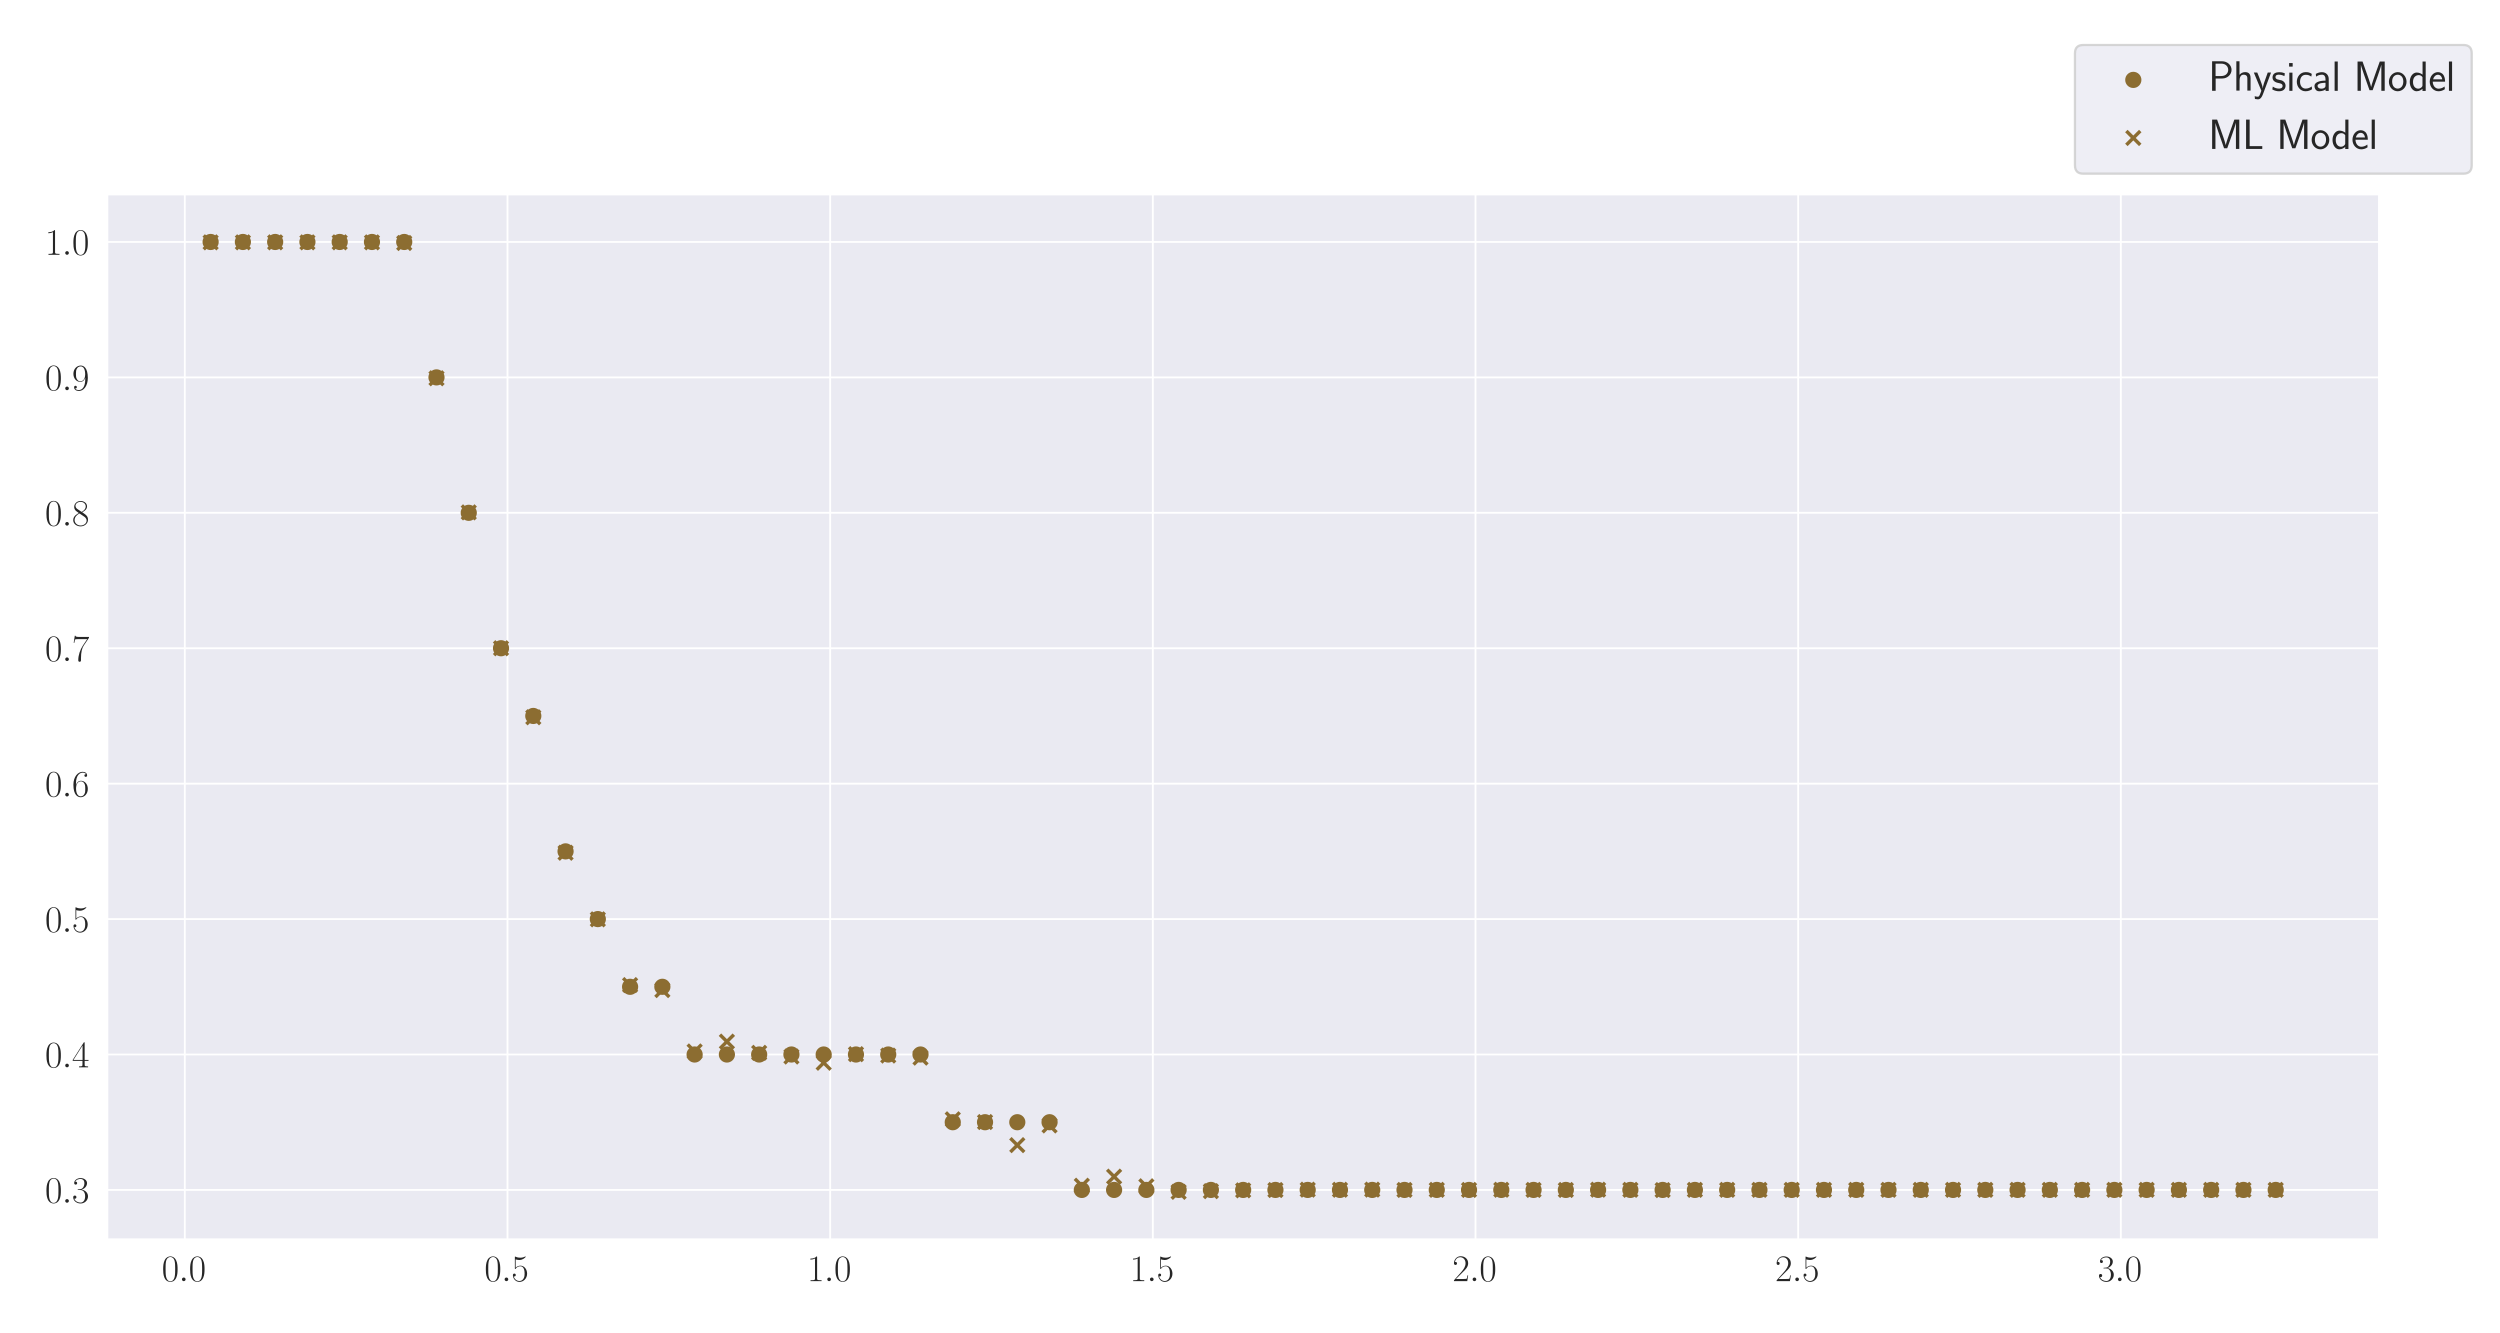 <?xml version="1.0" encoding="utf-8" standalone="no"?>
<!DOCTYPE svg PUBLIC "-//W3C//DTD SVG 1.1//EN"
  "http://www.w3.org/Graphics/SVG/1.1/DTD/svg11.dtd">
<svg xmlns:xlink="http://www.w3.org/1999/xlink" width="1080pt" height="576pt" viewBox="0 0 1080 576" xmlns="http://www.w3.org/2000/svg" version="1.1">
 <defs>
  <style type="text/css">*{stroke-linejoin: round; stroke-linecap: butt}</style>
 </defs>
 <g id="figure_1">
  <g id="patch_1">
   <path d="M 0 576 
L 1080 576 
L 1080 0 
L 0 0 
z
" style="fill: #ffffff"/>
  </g>
  <g id="axes_1">
   <g id="patch_2">
    <path d="M 46.384 535.391 
L 1027.71 535.391 
L 1027.71 84.016 
L 46.384 84.016 
z
" style="fill: #eaeaf2"/>
   </g>
   <g id="matplotlib.axis_1">
    <g id="xtick_1">
     <g id="line2d_1">
      <path d="M 79.838 535.391 
L 79.838 84.016 
" clip-path="url(#pde78ce6fe4)" style="fill: none; stroke: #ffffff; stroke-width: 0.8; stroke-linecap: round"/>
     </g>
     <g id="text_1">
      <!-- $\mathdefault{0.0}$ -->
      <g style="fill: #262626" transform="translate(69.866 553.461) scale(0.16 -0.16)">
       <defs>
        <path id="CMR17-30" d="M 2688 2025 
C 2688 2416 2682 3080 2413 3591 
C 2176 4039 1798 4198 1466 4198 
C 1158 4198 768 4058 525 3597 
C 269 3118 243 2524 243 2025 
C 243 1661 250 1106 448 619 
C 723 -39 1216 -128 1466 -128 
C 1760 -128 2208 -7 2470 600 
C 2662 1042 2688 1559 2688 2025 
z
M 1466 -26 
C 1056 -26 813 325 723 812 
C 653 1188 653 1738 653 2096 
C 653 2588 653 2997 736 3387 
C 858 3929 1216 4096 1466 4096 
C 1728 4096 2067 3923 2189 3400 
C 2272 3036 2278 2607 2278 2096 
C 2278 1680 2278 1169 2202 792 
C 2067 95 1690 -26 1466 -26 
z
" transform="scale(0.016)"/>
        <path id="CMMI12-3a" d="M 1178 307 
C 1178 492 1024 619 870 619 
C 685 619 557 466 557 313 
C 557 128 710 0 864 0 
C 1050 0 1178 153 1178 307 
z
" transform="scale(0.016)"/>
       </defs>
       <use xlink:href="#CMR17-30" transform="scale(0.996)"/>
       <use xlink:href="#CMMI12-3a" transform="translate(45.69 0) scale(0.996)"/>
       <use xlink:href="#CMR17-30" transform="translate(72.788 0) scale(0.996)"/>
      </g>
     </g>
    </g>
    <g id="xtick_2">
     <g id="line2d_2">
      <path d="M 219.231 535.391 
L 219.231 84.016 
" clip-path="url(#pde78ce6fe4)" style="fill: none; stroke: #ffffff; stroke-width: 0.8; stroke-linecap: round"/>
     </g>
     <g id="text_2">
      <!-- $\mathdefault{0.5}$ -->
      <g style="fill: #262626" transform="translate(209.259 553.461) scale(0.16 -0.16)">
       <defs>
        <path id="CMR17-35" d="M 730 3692 
C 794 3666 1056 3584 1325 3584 
C 1920 3584 2246 3911 2432 4100 
C 2432 4157 2432 4192 2394 4192 
C 2387 4192 2374 4192 2323 4163 
C 2099 4058 1837 3973 1517 3973 
C 1325 3973 1037 3999 723 4139 
C 653 4171 640 4171 634 4171 
C 602 4171 595 4164 595 4037 
L 595 2203 
C 595 2089 595 2057 659 2057 
C 691 2057 704 2070 736 2114 
C 941 2401 1222 2522 1542 2522 
C 1766 2522 2246 2382 2246 1289 
C 2246 1085 2246 715 2054 421 
C 1894 159 1645 25 1370 25 
C 947 25 518 320 403 814 
C 429 807 480 795 506 795 
C 589 795 749 840 749 1038 
C 749 1210 627 1280 506 1280 
C 358 1280 262 1190 262 1011 
C 262 454 704 -128 1382 -128 
C 2042 -128 2669 440 2669 1264 
C 2669 2030 2170 2624 1549 2624 
C 1222 2624 947 2503 730 2274 
L 730 3692 
z
" transform="scale(0.016)"/>
       </defs>
       <use xlink:href="#CMR17-30" transform="scale(0.996)"/>
       <use xlink:href="#CMMI12-3a" transform="translate(45.69 0) scale(0.996)"/>
       <use xlink:href="#CMR17-35" transform="translate(72.788 0) scale(0.996)"/>
      </g>
     </g>
    </g>
    <g id="xtick_3">
     <g id="line2d_3">
      <path d="M 358.624 535.391 
L 358.624 84.016 
" clip-path="url(#pde78ce6fe4)" style="fill: none; stroke: #ffffff; stroke-width: 0.8; stroke-linecap: round"/>
     </g>
     <g id="text_3">
      <!-- $\mathdefault{1.0}$ -->
      <g style="fill: #262626" transform="translate(348.652 553.461) scale(0.16 -0.16)">
       <defs>
        <path id="CMR17-31" d="M 1702 4058 
C 1702 4192 1696 4192 1606 4192 
C 1357 3916 979 3827 621 3827 
C 602 3827 570 3827 563 3808 
C 557 3795 557 3782 557 3648 
C 755 3648 1088 3686 1344 3839 
L 1344 461 
C 1344 236 1331 160 781 160 
L 589 160 
L 589 0 
C 896 0 1216 0 1523 0 
C 1830 0 2150 0 2458 0 
L 2458 160 
L 2266 160 
C 1715 160 1702 230 1702 458 
L 1702 4058 
z
" transform="scale(0.016)"/>
       </defs>
       <use xlink:href="#CMR17-31" transform="scale(0.996)"/>
       <use xlink:href="#CMMI12-3a" transform="translate(45.69 0) scale(0.996)"/>
       <use xlink:href="#CMR17-30" transform="translate(72.788 0) scale(0.996)"/>
      </g>
     </g>
    </g>
    <g id="xtick_4">
     <g id="line2d_4">
      <path d="M 498.017 535.391 
L 498.017 84.016 
" clip-path="url(#pde78ce6fe4)" style="fill: none; stroke: #ffffff; stroke-width: 0.8; stroke-linecap: round"/>
     </g>
     <g id="text_4">
      <!-- $\mathdefault{1.5}$ -->
      <g style="fill: #262626" transform="translate(488.045 553.461) scale(0.16 -0.16)">
       <use xlink:href="#CMR17-31" transform="scale(0.996)"/>
       <use xlink:href="#CMMI12-3a" transform="translate(45.69 0) scale(0.996)"/>
       <use xlink:href="#CMR17-35" transform="translate(72.788 0) scale(0.996)"/>
      </g>
     </g>
    </g>
    <g id="xtick_5">
     <g id="line2d_5">
      <path d="M 637.41 535.391 
L 637.41 84.016 
" clip-path="url(#pde78ce6fe4)" style="fill: none; stroke: #ffffff; stroke-width: 0.8; stroke-linecap: round"/>
     </g>
     <g id="text_5">
      <!-- $\mathdefault{2.0}$ -->
      <g style="fill: #262626" transform="translate(627.438 553.461) scale(0.16 -0.16)">
       <defs>
        <path id="CMR17-32" d="M 2669 989 
L 2554 989 
C 2490 536 2438 459 2413 420 
C 2381 369 1920 369 1830 369 
L 602 369 
C 832 619 1280 1072 1824 1597 
C 2214 1967 2669 2402 2669 3035 
C 2669 3790 2067 4224 1395 4224 
C 691 4224 262 3604 262 3030 
C 262 2780 448 2748 525 2748 
C 589 2748 781 2787 781 3010 
C 781 3207 614 3264 525 3264 
C 486 3264 448 3258 422 3245 
C 544 3790 915 4058 1306 4058 
C 1862 4058 2227 3617 2227 3035 
C 2227 2479 1901 2000 1536 1584 
L 262 146 
L 262 0 
L 2515 0 
L 2669 989 
z
" transform="scale(0.016)"/>
       </defs>
       <use xlink:href="#CMR17-32" transform="scale(0.996)"/>
       <use xlink:href="#CMMI12-3a" transform="translate(45.69 0) scale(0.996)"/>
       <use xlink:href="#CMR17-30" transform="translate(72.788 0) scale(0.996)"/>
      </g>
     </g>
    </g>
    <g id="xtick_6">
     <g id="line2d_6">
      <path d="M 776.803 535.391 
L 776.803 84.016 
" clip-path="url(#pde78ce6fe4)" style="fill: none; stroke: #ffffff; stroke-width: 0.8; stroke-linecap: round"/>
     </g>
     <g id="text_6">
      <!-- $\mathdefault{2.5}$ -->
      <g style="fill: #262626" transform="translate(766.831 553.461) scale(0.16 -0.16)">
       <use xlink:href="#CMR17-32" transform="scale(0.996)"/>
       <use xlink:href="#CMMI12-3a" transform="translate(45.69 0) scale(0.996)"/>
       <use xlink:href="#CMR17-35" transform="translate(72.788 0) scale(0.996)"/>
      </g>
     </g>
    </g>
    <g id="xtick_7">
     <g id="line2d_7">
      <path d="M 916.196 535.391 
L 916.196 84.016 
" clip-path="url(#pde78ce6fe4)" style="fill: none; stroke: #ffffff; stroke-width: 0.8; stroke-linecap: round"/>
     </g>
     <g id="text_7">
      <!-- $\mathdefault{3.0}$ -->
      <g style="fill: #262626" transform="translate(906.224 553.461) scale(0.16 -0.16)">
       <defs>
        <path id="CMR17-33" d="M 1414 2157 
C 1984 2157 2234 1662 2234 1090 
C 2234 320 1824 25 1453 25 
C 1114 25 563 194 390 693 
C 422 680 454 680 486 680 
C 640 680 755 782 755 948 
C 755 1133 614 1216 486 1216 
C 378 1216 211 1165 211 926 
C 211 335 787 -128 1466 -128 
C 2176 -128 2720 430 2720 1085 
C 2720 1707 2208 2157 1600 2227 
C 2086 2328 2554 2756 2554 3329 
C 2554 3820 2048 4179 1472 4179 
C 890 4179 378 3829 378 3329 
C 378 3110 544 3072 627 3072 
C 762 3072 877 3155 877 3321 
C 877 3486 762 3569 627 3569 
C 602 3569 570 3569 544 3557 
C 730 3959 1235 4032 1459 4032 
C 1683 4032 2106 3925 2106 3320 
C 2106 3143 2080 2828 1862 2550 
C 1670 2304 1453 2304 1242 2284 
C 1210 2284 1062 2269 1037 2269 
C 992 2263 966 2257 966 2208 
C 966 2163 973 2157 1101 2157 
L 1414 2157 
z
" transform="scale(0.016)"/>
       </defs>
       <use xlink:href="#CMR17-33" transform="scale(0.996)"/>
       <use xlink:href="#CMMI12-3a" transform="translate(45.69 0) scale(0.996)"/>
       <use xlink:href="#CMR17-30" transform="translate(72.788 0) scale(0.996)"/>
      </g>
     </g>
    </g>
   </g>
   <g id="matplotlib.axis_2">
    <g id="ytick_1">
     <g id="line2d_8">
      <path d="M 46.384 514.048 
L 1027.71 514.048 
" clip-path="url(#pde78ce6fe4)" style="fill: none; stroke: #ffffff; stroke-width: 0.8; stroke-linecap: round"/>
     </g>
     <g id="text_8">
      <!-- $\mathdefault{0.3}$ -->
      <g style="fill: #262626" transform="translate(19.44 519.583) scale(0.16 -0.16)">
       <use xlink:href="#CMR17-30" transform="scale(0.996)"/>
       <use xlink:href="#CMMI12-3a" transform="translate(45.69 0) scale(0.996)"/>
       <use xlink:href="#CMR17-33" transform="translate(72.788 0) scale(0.996)"/>
      </g>
     </g>
    </g>
    <g id="ytick_2">
     <g id="line2d_9">
      <path d="M 46.384 455.546 
L 1027.71 455.546 
" clip-path="url(#pde78ce6fe4)" style="fill: none; stroke: #ffffff; stroke-width: 0.8; stroke-linecap: round"/>
     </g>
     <g id="text_9">
      <!-- $\mathdefault{0.4}$ -->
      <g style="fill: #262626" transform="translate(19.44 461.081) scale(0.16 -0.16)">
       <defs>
        <path id="CMR17-34" d="M 2150 4122 
C 2150 4256 2144 4256 2029 4256 
L 128 1254 
L 128 1088 
L 1779 1088 
L 1779 457 
C 1779 224 1766 160 1318 160 
L 1197 160 
L 1197 0 
C 1402 0 1747 0 1965 0 
C 2182 0 2528 0 2733 0 
L 2733 160 
L 2611 160 
C 2163 160 2150 224 2150 457 
L 2150 1088 
L 2803 1088 
L 2803 1254 
L 2150 1254 
L 2150 4122 
z
M 1798 3703 
L 1798 1254 
L 256 1254 
L 1798 3703 
z
" transform="scale(0.016)"/>
       </defs>
       <use xlink:href="#CMR17-30" transform="scale(0.996)"/>
       <use xlink:href="#CMMI12-3a" transform="translate(45.69 0) scale(0.996)"/>
       <use xlink:href="#CMR17-34" transform="translate(72.788 0) scale(0.996)"/>
      </g>
     </g>
    </g>
    <g id="ytick_3">
     <g id="line2d_10">
      <path d="M 46.384 397.044 
L 1027.71 397.044 
" clip-path="url(#pde78ce6fe4)" style="fill: none; stroke: #ffffff; stroke-width: 0.8; stroke-linecap: round"/>
     </g>
     <g id="text_10">
      <!-- $\mathdefault{0.5}$ -->
      <g style="fill: #262626" transform="translate(19.44 402.579) scale(0.16 -0.16)">
       <use xlink:href="#CMR17-30" transform="scale(0.996)"/>
       <use xlink:href="#CMMI12-3a" transform="translate(45.69 0) scale(0.996)"/>
       <use xlink:href="#CMR17-35" transform="translate(72.788 0) scale(0.996)"/>
      </g>
     </g>
    </g>
    <g id="ytick_4">
     <g id="line2d_11">
      <path d="M 46.384 338.542 
L 1027.71 338.542 
" clip-path="url(#pde78ce6fe4)" style="fill: none; stroke: #ffffff; stroke-width: 0.8; stroke-linecap: round"/>
     </g>
     <g id="text_11">
      <!-- $\mathdefault{0.6}$ -->
      <g style="fill: #262626" transform="translate(19.44 344.077) scale(0.16 -0.16)">
       <defs>
        <path id="CMR17-36" d="M 678 2176 
C 678 3690 1395 4032 1811 4032 
C 1946 4032 2272 4009 2400 3776 
C 2298 3776 2106 3776 2106 3553 
C 2106 3381 2246 3323 2336 3323 
C 2394 3323 2566 3348 2566 3560 
C 2566 3954 2246 4179 1805 4179 
C 1043 4179 243 3390 243 1984 
C 243 253 966 -128 1478 -128 
C 2099 -128 2688 427 2688 1283 
C 2688 2081 2170 2662 1517 2662 
C 1126 2662 838 2407 678 1960 
L 678 2176 
z
M 1478 25 
C 691 25 691 1200 691 1436 
C 691 1896 909 2560 1504 2560 
C 1613 2560 1926 2560 2138 2120 
C 2253 1870 2253 1609 2253 1289 
C 2253 944 2253 690 2118 434 
C 1978 171 1773 25 1478 25 
z
" transform="scale(0.016)"/>
       </defs>
       <use xlink:href="#CMR17-30" transform="scale(0.996)"/>
       <use xlink:href="#CMMI12-3a" transform="translate(45.69 0) scale(0.996)"/>
       <use xlink:href="#CMR17-36" transform="translate(72.788 0) scale(0.996)"/>
      </g>
     </g>
    </g>
    <g id="ytick_5">
     <g id="line2d_12">
      <path d="M 46.384 280.04 
L 1027.71 280.04 
" clip-path="url(#pde78ce6fe4)" style="fill: none; stroke: #ffffff; stroke-width: 0.8; stroke-linecap: round"/>
     </g>
     <g id="text_12">
      <!-- $\mathdefault{0.7}$ -->
      <g style="fill: #262626" transform="translate(19.44 285.574) scale(0.16 -0.16)">
       <defs>
        <path id="CMR17-37" d="M 2886 3941 
L 2886 4081 
L 1382 4081 
C 634 4081 621 4165 595 4288 
L 480 4288 
L 294 3094 
L 410 3094 
C 429 3215 474 3540 550 3661 
C 589 3712 1062 3712 1171 3712 
L 2579 3712 
L 1869 2661 
C 1395 1954 1069 999 1069 165 
C 1069 89 1069 -128 1299 -128 
C 1530 -128 1530 89 1530 171 
L 1530 465 
C 1530 1508 1709 2196 2003 2636 
L 2886 3941 
z
" transform="scale(0.016)"/>
       </defs>
       <use xlink:href="#CMR17-30" transform="scale(0.996)"/>
       <use xlink:href="#CMMI12-3a" transform="translate(45.69 0) scale(0.996)"/>
       <use xlink:href="#CMR17-37" transform="translate(72.788 0) scale(0.996)"/>
      </g>
     </g>
    </g>
    <g id="ytick_6">
     <g id="line2d_13">
      <path d="M 46.384 221.537 
L 1027.71 221.537 
" clip-path="url(#pde78ce6fe4)" style="fill: none; stroke: #ffffff; stroke-width: 0.8; stroke-linecap: round"/>
     </g>
     <g id="text_13">
      <!-- $\mathdefault{0.8}$ -->
      <g style="fill: #262626" transform="translate(19.44 227.072) scale(0.16 -0.16)">
       <defs>
        <path id="CMR17-38" d="M 1741 2264 
C 2144 2467 2554 2773 2554 3263 
C 2554 3841 1990 4179 1472 4179 
C 890 4179 378 3759 378 3180 
C 378 3021 416 2747 666 2505 
C 730 2442 998 2251 1171 2130 
C 883 1983 211 1634 211 934 
C 211 279 838 -128 1459 -128 
C 2144 -128 2720 362 2720 1010 
C 2720 1590 2330 1857 2074 2029 
L 1741 2264 
z
M 902 2822 
C 851 2854 595 3051 595 3351 
C 595 3739 998 4032 1459 4032 
C 1965 4032 2336 3676 2336 3262 
C 2336 2669 1670 2331 1638 2331 
C 1632 2331 1626 2331 1574 2370 
L 902 2822 
z
M 2080 1519 
C 2176 1449 2483 1240 2483 851 
C 2483 381 2010 25 1472 25 
C 890 25 448 438 448 940 
C 448 1443 838 1862 1280 2060 
L 2080 1519 
z
" transform="scale(0.016)"/>
       </defs>
       <use xlink:href="#CMR17-30" transform="scale(0.996)"/>
       <use xlink:href="#CMMI12-3a" transform="translate(45.69 0) scale(0.996)"/>
       <use xlink:href="#CMR17-38" transform="translate(72.788 0) scale(0.996)"/>
      </g>
     </g>
    </g>
    <g id="ytick_7">
     <g id="line2d_14">
      <path d="M 46.384 163.035 
L 1027.71 163.035 
" clip-path="url(#pde78ce6fe4)" style="fill: none; stroke: #ffffff; stroke-width: 0.8; stroke-linecap: round"/>
     </g>
     <g id="text_14">
      <!-- $\mathdefault{0.9}$ -->
      <g style="fill: #262626" transform="translate(19.44 168.57) scale(0.16 -0.16)">
       <defs>
        <path id="CMR17-39" d="M 2253 1864 
C 2253 464 1670 31 1190 31 
C 1043 31 685 31 538 294 
C 704 268 826 357 826 518 
C 826 692 685 749 595 749 
C 538 749 365 723 365 506 
C 365 71 742 -128 1203 -128 
C 1939 -128 2688 674 2688 2073 
C 2688 3817 1971 4179 1485 4179 
C 851 4179 243 3628 243 2778 
C 243 1991 762 1408 1414 1408 
C 1952 1408 2189 1903 2253 2112 
L 2253 1864 
z
M 1427 1510 
C 1254 1510 1011 1542 813 1922 
C 678 2169 678 2461 678 2771 
C 678 3146 678 3405 858 3684 
C 947 3817 1114 4032 1485 4032 
C 2240 4032 2240 2885 2240 2632 
C 2240 2182 2035 1510 1427 1510 
z
" transform="scale(0.016)"/>
       </defs>
       <use xlink:href="#CMR17-30" transform="scale(0.996)"/>
       <use xlink:href="#CMMI12-3a" transform="translate(45.69 0) scale(0.996)"/>
       <use xlink:href="#CMR17-39" transform="translate(72.788 0) scale(0.996)"/>
      </g>
     </g>
    </g>
    <g id="ytick_8">
     <g id="line2d_15">
      <path d="M 46.384 104.533 
L 1027.71 104.533 
" clip-path="url(#pde78ce6fe4)" style="fill: none; stroke: #ffffff; stroke-width: 0.8; stroke-linecap: round"/>
     </g>
     <g id="text_15">
      <!-- $\mathdefault{1.0}$ -->
      <g style="fill: #262626" transform="translate(19.44 110.068) scale(0.16 -0.16)">
       <use xlink:href="#CMR17-31" transform="scale(0.996)"/>
       <use xlink:href="#CMMI12-3a" transform="translate(45.69 0) scale(0.996)"/>
       <use xlink:href="#CMR17-30" transform="translate(72.788 0) scale(0.996)"/>
      </g>
     </g>
    </g>
   </g>
   <g id="PathCollection_1">
    <defs>
     <path id="me7d81cbf3a" d="M 0 3 
C 0.796 3 1.559 2.684 2.121 2.121 
C 2.684 1.559 3 0.796 3 0 
C 3 -0.796 2.684 -1.559 2.121 -2.121 
C 1.559 -2.684 0.796 -3 0 -3 
C -0.796 -3 -1.559 -2.684 -2.121 -2.121 
C -2.684 -1.559 -3 -0.796 -3 0 
C -3 0.796 -2.684 1.559 -2.121 2.121 
C -1.559 2.684 -0.796 3 0 3 
z
" style="stroke: #8c6d31"/>
    </defs>
    <g clip-path="url(#pde78ce6fe4)">
     <use xlink:href="#me7d81cbf3a" x="90.989" y="104.533" style="fill: #8c6d31; stroke: #8c6d31"/>
     <use xlink:href="#me7d81cbf3a" x="104.929" y="104.533" style="fill: #8c6d31; stroke: #8c6d31"/>
     <use xlink:href="#me7d81cbf3a" x="118.868" y="104.533" style="fill: #8c6d31; stroke: #8c6d31"/>
     <use xlink:href="#me7d81cbf3a" x="132.807" y="104.533" style="fill: #8c6d31; stroke: #8c6d31"/>
     <use xlink:href="#me7d81cbf3a" x="146.746" y="104.533" style="fill: #8c6d31; stroke: #8c6d31"/>
     <use xlink:href="#me7d81cbf3a" x="160.686" y="104.533" style="fill: #8c6d31; stroke: #8c6d31"/>
     <use xlink:href="#me7d81cbf3a" x="174.625" y="104.533" style="fill: #8c6d31; stroke: #8c6d31"/>
     <use xlink:href="#me7d81cbf3a" x="188.564" y="163.035" style="fill: #8c6d31; stroke: #8c6d31"/>
     <use xlink:href="#me7d81cbf3a" x="202.504" y="221.537" style="fill: #8c6d31; stroke: #8c6d31"/>
     <use xlink:href="#me7d81cbf3a" x="216.443" y="280.04" style="fill: #8c6d31; stroke: #8c6d31"/>
     <use xlink:href="#me7d81cbf3a" x="230.382" y="309.291" style="fill: #8c6d31; stroke: #8c6d31"/>
     <use xlink:href="#me7d81cbf3a" x="244.322" y="367.793" style="fill: #8c6d31; stroke: #8c6d31"/>
     <use xlink:href="#me7d81cbf3a" x="258.261" y="397.044" style="fill: #8c6d31; stroke: #8c6d31"/>
     <use xlink:href="#me7d81cbf3a" x="272.2" y="426.295" style="fill: #8c6d31; stroke: #8c6d31"/>
     <use xlink:href="#me7d81cbf3a" x="286.139" y="426.295" style="fill: #8c6d31; stroke: #8c6d31"/>
     <use xlink:href="#me7d81cbf3a" x="300.079" y="455.546" style="fill: #8c6d31; stroke: #8c6d31"/>
     <use xlink:href="#me7d81cbf3a" x="314.018" y="455.546" style="fill: #8c6d31; stroke: #8c6d31"/>
     <use xlink:href="#me7d81cbf3a" x="327.957" y="455.546" style="fill: #8c6d31; stroke: #8c6d31"/>
     <use xlink:href="#me7d81cbf3a" x="341.897" y="455.546" style="fill: #8c6d31; stroke: #8c6d31"/>
     <use xlink:href="#me7d81cbf3a" x="355.836" y="455.546" style="fill: #8c6d31; stroke: #8c6d31"/>
     <use xlink:href="#me7d81cbf3a" x="369.775" y="455.546" style="fill: #8c6d31; stroke: #8c6d31"/>
     <use xlink:href="#me7d81cbf3a" x="383.714" y="455.546" style="fill: #8c6d31; stroke: #8c6d31"/>
     <use xlink:href="#me7d81cbf3a" x="397.654" y="455.546" style="fill: #8c6d31; stroke: #8c6d31"/>
     <use xlink:href="#me7d81cbf3a" x="411.593" y="484.797" style="fill: #8c6d31; stroke: #8c6d31"/>
     <use xlink:href="#me7d81cbf3a" x="425.532" y="484.797" style="fill: #8c6d31; stroke: #8c6d31"/>
     <use xlink:href="#me7d81cbf3a" x="439.472" y="484.797" style="fill: #8c6d31; stroke: #8c6d31"/>
     <use xlink:href="#me7d81cbf3a" x="453.411" y="484.797" style="fill: #8c6d31; stroke: #8c6d31"/>
     <use xlink:href="#me7d81cbf3a" x="467.35" y="514.048" style="fill: #8c6d31; stroke: #8c6d31"/>
     <use xlink:href="#me7d81cbf3a" x="481.29" y="514.048" style="fill: #8c6d31; stroke: #8c6d31"/>
     <use xlink:href="#me7d81cbf3a" x="495.229" y="514.048" style="fill: #8c6d31; stroke: #8c6d31"/>
     <use xlink:href="#me7d81cbf3a" x="509.168" y="514.048" style="fill: #8c6d31; stroke: #8c6d31"/>
     <use xlink:href="#me7d81cbf3a" x="523.107" y="514.048" style="fill: #8c6d31; stroke: #8c6d31"/>
     <use xlink:href="#me7d81cbf3a" x="537.047" y="514.048" style="fill: #8c6d31; stroke: #8c6d31"/>
     <use xlink:href="#me7d81cbf3a" x="550.986" y="514.048" style="fill: #8c6d31; stroke: #8c6d31"/>
     <use xlink:href="#me7d81cbf3a" x="564.925" y="514.048" style="fill: #8c6d31; stroke: #8c6d31"/>
     <use xlink:href="#me7d81cbf3a" x="578.865" y="514.048" style="fill: #8c6d31; stroke: #8c6d31"/>
     <use xlink:href="#me7d81cbf3a" x="592.804" y="514.048" style="fill: #8c6d31; stroke: #8c6d31"/>
     <use xlink:href="#me7d81cbf3a" x="606.743" y="514.048" style="fill: #8c6d31; stroke: #8c6d31"/>
     <use xlink:href="#me7d81cbf3a" x="620.683" y="514.048" style="fill: #8c6d31; stroke: #8c6d31"/>
     <use xlink:href="#me7d81cbf3a" x="634.622" y="514.048" style="fill: #8c6d31; stroke: #8c6d31"/>
     <use xlink:href="#me7d81cbf3a" x="648.561" y="514.048" style="fill: #8c6d31; stroke: #8c6d31"/>
     <use xlink:href="#me7d81cbf3a" x="662.5" y="514.048" style="fill: #8c6d31; stroke: #8c6d31"/>
     <use xlink:href="#me7d81cbf3a" x="676.44" y="514.048" style="fill: #8c6d31; stroke: #8c6d31"/>
     <use xlink:href="#me7d81cbf3a" x="690.379" y="514.048" style="fill: #8c6d31; stroke: #8c6d31"/>
     <use xlink:href="#me7d81cbf3a" x="704.318" y="514.048" style="fill: #8c6d31; stroke: #8c6d31"/>
     <use xlink:href="#me7d81cbf3a" x="718.258" y="514.048" style="fill: #8c6d31; stroke: #8c6d31"/>
     <use xlink:href="#me7d81cbf3a" x="732.197" y="514.048" style="fill: #8c6d31; stroke: #8c6d31"/>
     <use xlink:href="#me7d81cbf3a" x="746.136" y="514.048" style="fill: #8c6d31; stroke: #8c6d31"/>
     <use xlink:href="#me7d81cbf3a" x="760.076" y="514.048" style="fill: #8c6d31; stroke: #8c6d31"/>
     <use xlink:href="#me7d81cbf3a" x="774.015" y="514.048" style="fill: #8c6d31; stroke: #8c6d31"/>
     <use xlink:href="#me7d81cbf3a" x="787.954" y="514.048" style="fill: #8c6d31; stroke: #8c6d31"/>
     <use xlink:href="#me7d81cbf3a" x="801.893" y="514.048" style="fill: #8c6d31; stroke: #8c6d31"/>
     <use xlink:href="#me7d81cbf3a" x="815.833" y="514.048" style="fill: #8c6d31; stroke: #8c6d31"/>
     <use xlink:href="#me7d81cbf3a" x="829.772" y="514.048" style="fill: #8c6d31; stroke: #8c6d31"/>
     <use xlink:href="#me7d81cbf3a" x="843.711" y="514.048" style="fill: #8c6d31; stroke: #8c6d31"/>
     <use xlink:href="#me7d81cbf3a" x="857.651" y="514.048" style="fill: #8c6d31; stroke: #8c6d31"/>
     <use xlink:href="#me7d81cbf3a" x="871.59" y="514.048" style="fill: #8c6d31; stroke: #8c6d31"/>
     <use xlink:href="#me7d81cbf3a" x="885.529" y="514.048" style="fill: #8c6d31; stroke: #8c6d31"/>
     <use xlink:href="#me7d81cbf3a" x="899.468" y="514.048" style="fill: #8c6d31; stroke: #8c6d31"/>
     <use xlink:href="#me7d81cbf3a" x="913.408" y="514.048" style="fill: #8c6d31; stroke: #8c6d31"/>
     <use xlink:href="#me7d81cbf3a" x="927.347" y="514.048" style="fill: #8c6d31; stroke: #8c6d31"/>
     <use xlink:href="#me7d81cbf3a" x="941.286" y="514.048" style="fill: #8c6d31; stroke: #8c6d31"/>
     <use xlink:href="#me7d81cbf3a" x="955.226" y="514.048" style="fill: #8c6d31; stroke: #8c6d31"/>
     <use xlink:href="#me7d81cbf3a" x="969.165" y="514.048" style="fill: #8c6d31; stroke: #8c6d31"/>
     <use xlink:href="#me7d81cbf3a" x="983.104" y="514.048" style="fill: #8c6d31; stroke: #8c6d31"/>
    </g>
   </g>
   <g id="PathCollection_2">
    <defs>
     <path id="m9b55c3a3c4" d="M -3 3 
L 3 -3 
M -3 -3 
L 3 3 
" style="stroke: #8c6d31; stroke-width: 1.5"/>
    </defs>
    <g clip-path="url(#pde78ce6fe4)">
     <use xlink:href="#m9b55c3a3c4" x="90.989" y="104.697" style="fill: #8c6d31; stroke: #8c6d31; stroke-width: 1.5"/>
     <use xlink:href="#m9b55c3a3c4" x="104.929" y="104.697" style="fill: #8c6d31; stroke: #8c6d31; stroke-width: 1.5"/>
     <use xlink:href="#m9b55c3a3c4" x="118.868" y="104.697" style="fill: #8c6d31; stroke: #8c6d31; stroke-width: 1.5"/>
     <use xlink:href="#m9b55c3a3c4" x="132.807" y="104.697" style="fill: #8c6d31; stroke: #8c6d31; stroke-width: 1.5"/>
     <use xlink:href="#m9b55c3a3c4" x="146.746" y="104.697" style="fill: #8c6d31; stroke: #8c6d31; stroke-width: 1.5"/>
     <use xlink:href="#m9b55c3a3c4" x="160.686" y="104.711" style="fill: #8c6d31; stroke: #8c6d31; stroke-width: 1.5"/>
     <use xlink:href="#m9b55c3a3c4" x="174.625" y="104.98" style="fill: #8c6d31; stroke: #8c6d31; stroke-width: 1.5"/>
     <use xlink:href="#m9b55c3a3c4" x="188.564" y="163.414" style="fill: #8c6d31; stroke: #8c6d31; stroke-width: 1.5"/>
     <use xlink:href="#m9b55c3a3c4" x="202.504" y="221.344" style="fill: #8c6d31; stroke: #8c6d31; stroke-width: 1.5"/>
     <use xlink:href="#m9b55c3a3c4" x="216.443" y="280.049" style="fill: #8c6d31; stroke: #8c6d31; stroke-width: 1.5"/>
     <use xlink:href="#m9b55c3a3c4" x="230.382" y="309.859" style="fill: #8c6d31; stroke: #8c6d31; stroke-width: 1.5"/>
     <use xlink:href="#m9b55c3a3c4" x="244.322" y="368.386" style="fill: #8c6d31; stroke: #8c6d31; stroke-width: 1.5"/>
     <use xlink:href="#m9b55c3a3c4" x="258.261" y="397.158" style="fill: #8c6d31; stroke: #8c6d31; stroke-width: 1.5"/>
     <use xlink:href="#m9b55c3a3c4" x="272.2" y="425.555" style="fill: #8c6d31; stroke: #8c6d31; stroke-width: 1.5"/>
     <use xlink:href="#m9b55c3a3c4" x="286.139" y="427.714" style="fill: #8c6d31; stroke: #8c6d31; stroke-width: 1.5"/>
     <use xlink:href="#m9b55c3a3c4" x="300.079" y="454.222" style="fill: #8c6d31; stroke: #8c6d31; stroke-width: 1.5"/>
     <use xlink:href="#m9b55c3a3c4" x="314.018" y="449.974" style="fill: #8c6d31; stroke: #8c6d31; stroke-width: 1.5"/>
     <use xlink:href="#m9b55c3a3c4" x="327.957" y="454.822" style="fill: #8c6d31; stroke: #8c6d31; stroke-width: 1.5"/>
     <use xlink:href="#m9b55c3a3c4" x="341.897" y="456.427" style="fill: #8c6d31; stroke: #8c6d31; stroke-width: 1.5"/>
     <use xlink:href="#m9b55c3a3c4" x="355.836" y="459.114" style="fill: #8c6d31; stroke: #8c6d31; stroke-width: 1.5"/>
     <use xlink:href="#m9b55c3a3c4" x="369.775" y="455.405" style="fill: #8c6d31; stroke: #8c6d31; stroke-width: 1.5"/>
     <use xlink:href="#m9b55c3a3c4" x="383.714" y="456.005" style="fill: #8c6d31; stroke: #8c6d31; stroke-width: 1.5"/>
     <use xlink:href="#m9b55c3a3c4" x="397.654" y="456.897" style="fill: #8c6d31; stroke: #8c6d31; stroke-width: 1.5"/>
     <use xlink:href="#m9b55c3a3c4" x="411.593" y="483.543" style="fill: #8c6d31; stroke: #8c6d31; stroke-width: 1.5"/>
     <use xlink:href="#m9b55c3a3c4" x="425.532" y="484.722" style="fill: #8c6d31; stroke: #8c6d31; stroke-width: 1.5"/>
     <use xlink:href="#m9b55c3a3c4" x="439.472" y="494.697" style="fill: #8c6d31; stroke: #8c6d31; stroke-width: 1.5"/>
     <use xlink:href="#m9b55c3a3c4" x="453.411" y="486.195" style="fill: #8c6d31; stroke: #8c6d31; stroke-width: 1.5"/>
     <use xlink:href="#m9b55c3a3c4" x="467.35" y="512.227" style="fill: #8c6d31; stroke: #8c6d31; stroke-width: 1.5"/>
     <use xlink:href="#m9b55c3a3c4" x="481.29" y="508.302" style="fill: #8c6d31; stroke: #8c6d31; stroke-width: 1.5"/>
     <use xlink:href="#m9b55c3a3c4" x="495.229" y="512.466" style="fill: #8c6d31; stroke: #8c6d31; stroke-width: 1.5"/>
     <use xlink:href="#m9b55c3a3c4" x="509.168" y="514.874" style="fill: #8c6d31; stroke: #8c6d31; stroke-width: 1.5"/>
     <use xlink:href="#m9b55c3a3c4" x="523.107" y="514.579" style="fill: #8c6d31; stroke: #8c6d31; stroke-width: 1.5"/>
     <use xlink:href="#m9b55c3a3c4" x="537.047" y="514.229" style="fill: #8c6d31; stroke: #8c6d31; stroke-width: 1.5"/>
     <use xlink:href="#m9b55c3a3c4" x="550.986" y="514.088" style="fill: #8c6d31; stroke: #8c6d31; stroke-width: 1.5"/>
     <use xlink:href="#m9b55c3a3c4" x="564.925" y="513.937" style="fill: #8c6d31; stroke: #8c6d31; stroke-width: 1.5"/>
     <use xlink:href="#m9b55c3a3c4" x="578.865" y="513.975" style="fill: #8c6d31; stroke: #8c6d31; stroke-width: 1.5"/>
     <use xlink:href="#m9b55c3a3c4" x="592.804" y="513.915" style="fill: #8c6d31; stroke: #8c6d31; stroke-width: 1.5"/>
     <use xlink:href="#m9b55c3a3c4" x="606.743" y="514.054" style="fill: #8c6d31; stroke: #8c6d31; stroke-width: 1.5"/>
     <use xlink:href="#m9b55c3a3c4" x="620.683" y="514.01" style="fill: #8c6d31; stroke: #8c6d31; stroke-width: 1.5"/>
     <use xlink:href="#m9b55c3a3c4" x="634.622" y="514.044" style="fill: #8c6d31; stroke: #8c6d31; stroke-width: 1.5"/>
     <use xlink:href="#m9b55c3a3c4" x="648.561" y="513.973" style="fill: #8c6d31; stroke: #8c6d31; stroke-width: 1.5"/>
     <use xlink:href="#m9b55c3a3c4" x="662.5" y="514.046" style="fill: #8c6d31; stroke: #8c6d31; stroke-width: 1.5"/>
     <use xlink:href="#m9b55c3a3c4" x="676.44" y="514.063" style="fill: #8c6d31; stroke: #8c6d31; stroke-width: 1.5"/>
     <use xlink:href="#m9b55c3a3c4" x="690.379" y="513.947" style="fill: #8c6d31; stroke: #8c6d31; stroke-width: 1.5"/>
     <use xlink:href="#m9b55c3a3c4" x="704.318" y="514.003" style="fill: #8c6d31; stroke: #8c6d31; stroke-width: 1.5"/>
     <use xlink:href="#m9b55c3a3c4" x="718.258" y="514.122" style="fill: #8c6d31; stroke: #8c6d31; stroke-width: 1.5"/>
     <use xlink:href="#m9b55c3a3c4" x="732.197" y="514.012" style="fill: #8c6d31; stroke: #8c6d31; stroke-width: 1.5"/>
     <use xlink:href="#m9b55c3a3c4" x="746.136" y="514.014" style="fill: #8c6d31; stroke: #8c6d31; stroke-width: 1.5"/>
     <use xlink:href="#m9b55c3a3c4" x="760.076" y="514.014" style="fill: #8c6d31; stroke: #8c6d31; stroke-width: 1.5"/>
     <use xlink:href="#m9b55c3a3c4" x="774.015" y="514.014" style="fill: #8c6d31; stroke: #8c6d31; stroke-width: 1.5"/>
     <use xlink:href="#m9b55c3a3c4" x="787.954" y="514.014" style="fill: #8c6d31; stroke: #8c6d31; stroke-width: 1.5"/>
     <use xlink:href="#m9b55c3a3c4" x="801.893" y="514.014" style="fill: #8c6d31; stroke: #8c6d31; stroke-width: 1.5"/>
     <use xlink:href="#m9b55c3a3c4" x="815.833" y="514.014" style="fill: #8c6d31; stroke: #8c6d31; stroke-width: 1.5"/>
     <use xlink:href="#m9b55c3a3c4" x="829.772" y="514.014" style="fill: #8c6d31; stroke: #8c6d31; stroke-width: 1.5"/>
     <use xlink:href="#m9b55c3a3c4" x="843.711" y="514.014" style="fill: #8c6d31; stroke: #8c6d31; stroke-width: 1.5"/>
     <use xlink:href="#m9b55c3a3c4" x="857.651" y="514.014" style="fill: #8c6d31; stroke: #8c6d31; stroke-width: 1.5"/>
     <use xlink:href="#m9b55c3a3c4" x="871.59" y="514.014" style="fill: #8c6d31; stroke: #8c6d31; stroke-width: 1.5"/>
     <use xlink:href="#m9b55c3a3c4" x="885.529" y="514.014" style="fill: #8c6d31; stroke: #8c6d31; stroke-width: 1.5"/>
     <use xlink:href="#m9b55c3a3c4" x="899.468" y="514.014" style="fill: #8c6d31; stroke: #8c6d31; stroke-width: 1.5"/>
     <use xlink:href="#m9b55c3a3c4" x="913.408" y="514.014" style="fill: #8c6d31; stroke: #8c6d31; stroke-width: 1.5"/>
     <use xlink:href="#m9b55c3a3c4" x="927.347" y="514.014" style="fill: #8c6d31; stroke: #8c6d31; stroke-width: 1.5"/>
     <use xlink:href="#m9b55c3a3c4" x="941.286" y="514.014" style="fill: #8c6d31; stroke: #8c6d31; stroke-width: 1.5"/>
     <use xlink:href="#m9b55c3a3c4" x="955.226" y="514.014" style="fill: #8c6d31; stroke: #8c6d31; stroke-width: 1.5"/>
     <use xlink:href="#m9b55c3a3c4" x="969.165" y="514.014" style="fill: #8c6d31; stroke: #8c6d31; stroke-width: 1.5"/>
     <use xlink:href="#m9b55c3a3c4" x="983.104" y="514.014" style="fill: #8c6d31; stroke: #8c6d31; stroke-width: 1.5"/>
    </g>
   </g>
   <g id="patch_3">
    <path d="M 46.384 535.391 
L 46.384 84.016 
" style="fill: none; stroke: #ffffff; stroke-width: 0.8; stroke-linejoin: miter; stroke-linecap: square"/>
   </g>
   <g id="patch_4">
    <path d="M 1027.71 535.391 
L 1027.71 84.016 
" style="fill: none; stroke: #ffffff; stroke-width: 0.8; stroke-linejoin: miter; stroke-linecap: square"/>
   </g>
   <g id="patch_5">
    <path d="M 46.384 535.391 
L 1027.71 535.391 
" style="fill: none; stroke: #ffffff; stroke-width: 0.8; stroke-linejoin: miter; stroke-linecap: square"/>
   </g>
   <g id="patch_6">
    <path d="M 46.384 84.016 
L 1027.71 84.016 
" style="fill: none; stroke: #ffffff; stroke-width: 0.8; stroke-linejoin: miter; stroke-linecap: square"/>
   </g>
   <g id="legend_1">
    <g id="patch_7">
     <path d="M 899.989 75.016 
L 1064.176 75.016 
Q 1067.776 75.016 1067.776 71.416 
L 1067.776 23.04 
Q 1067.776 19.44 1064.176 19.44 
L 899.989 19.44 
Q 896.389 19.44 896.389 23.04 
L 896.389 71.416 
Q 896.389 75.016 899.989 75.016 
z
" style="fill: #eaeaf2; opacity: 0.8; stroke: #cccccc; stroke-linejoin: miter"/>
    </g>
    <g id="PathCollection_3">
     <g>
      <use xlink:href="#me7d81cbf3a" x="921.589" y="34.515" style="fill: #8c6d31; stroke: #8c6d31"/>
     </g>
    </g>
    <g id="text_16">
     <!-- Physical Model -->
     <g style="fill: #262626" transform="translate(953.989 39.24) scale(0.18 -0.18)">
      <defs>
       <path id="CMSS17-50" d="M 2106 1856 
C 2874 1856 3501 2453 3501 3158 
C 3501 3850 2899 4453 2067 4453 
L 570 4453 
L 570 0 
L 1107 0 
L 1107 1856 
L 2106 1856 
z
M 1926 4096 
C 2669 4096 2995 3627 2995 3157 
C 2995 2720 2694 2226 1926 2226 
L 1094 2226 
L 1094 4096 
L 1926 4096 
z
" transform="scale(0.016)"/>
       <path id="CMSS17-68" d="M 2618 1891 
C 2618 2292 2522 2820 1798 2820 
C 1395 2820 1133 2623 947 2407 
L 947 4448 
L 474 4448 
L 474 32 
L 960 32 
L 960 1573 
C 960 1973 1114 2432 1549 2432 
C 2112 2432 2131 2056 2131 1839 
L 2131 32 
L 2618 32 
L 2618 1891 
z
" transform="scale(0.016)"/>
       <path id="CMSS17-79" d="M 2675 2752 
L 2176 2752 
C 1632 1294 1446 702 1434 383 
L 1427 383 
C 1408 696 1126 1460 902 2007 
L 602 2752 
L 83 2752 
L 1216 13 
C 1146 -178 1043 -465 1011 -529 
C 870 -885 774 -885 672 -885 
C 646 -885 442 -885 211 -809 
L 250 -1229 
C 410 -1261 570 -1280 685 -1280 
C 845 -1280 1165 -1280 1459 -497 
L 2675 2752 
z
" transform="scale(0.016)"/>
       <path id="CMSS17-73" d="M 2061 2627 
C 1683 2807 1389 2807 1197 2807 
C 742 2807 198 2648 198 2003 
C 198 1359 902 1218 1094 1179 
C 1389 1122 1715 1058 1715 740 
C 1715 337 1254 337 1171 337 
C 915 337 563 407 243 638 
L 166 210 
C 531 0 883 -64 1178 -64 
C 1965 -64 2163 416 2163 781 
C 2163 1094 1984 1305 1862 1401 
C 1651 1568 1574 1587 1050 1696 
C 960 1709 646 1779 646 2066 
C 646 2432 1050 2432 1139 2432 
C 1555 2432 1811 2303 1984 2208 
L 2061 2627 
z
" transform="scale(0.016)"/>
       <path id="CMSS17-69" d="M 979 4183 
L 442 4183 
L 442 3648 
L 979 3648 
L 979 4183 
z
M 947 2739 
L 474 2739 
L 474 0 
L 947 0 
L 947 2739 
z
" transform="scale(0.016)"/>
       <path id="CMSS17-63" d="M 2464 2541 
C 2464 2585 2170 2714 2093 2739 
C 1882 2816 1613 2816 1542 2816 
C 710 2816 211 2093 211 1363 
C 211 595 768 -64 1517 -64 
C 1946 -64 2253 76 2502 242 
L 2464 664 
C 2189 453 1869 337 1523 337 
C 1024 337 698 774 698 1369 
C 698 1831 909 2414 1549 2414 
C 1901 2414 2099 2343 2394 2145 
L 2464 2541 
z
" transform="scale(0.016)"/>
       <path id="CMSS17-61" d="M 2406 1791 
C 2406 2392 1978 2808 1402 2808 
C 1120 2808 813 2757 461 2553 
L 499 2135 
C 659 2248 934 2432 1395 2432 
C 1722 2432 1920 2180 1920 1782 
L 1920 1536 
C 896 1536 256 1238 256 726 
C 256 461 416 -64 947 -64 
C 1043 -64 1562 -64 1933 217 
L 1933 -19 
L 2406 -19 
L 2406 1791 
z
M 1920 816 
C 1920 701 1920 548 1728 434 
C 1562 325 1350 325 1261 325 
C 941 325 723 511 723 744 
C 723 1211 1722 1211 1920 1211 
L 1920 816 
z
" transform="scale(0.016)"/>
       <path id="CMSS17-6c" d="M 947 4416 
L 474 4416 
L 474 0 
L 947 0 
L 947 4416 
z
" transform="scale(0.016)"/>
       <path id="CMSS17-4d" d="M 3194 2371 
L 2886 1473 
C 2835 1307 2662 791 2624 587 
L 2618 587 
C 2598 715 2560 849 2458 1174 
C 2400 1365 2336 1562 2272 1741 
L 1325 4416 
L 576 4416 
L 576 0 
L 1075 0 
L 1075 3900 
L 1082 3900 
C 1082 3894 1139 3613 1530 2499 
L 2374 96 
L 2848 96 
L 3610 2231 
C 3661 2378 3821 2843 3891 3066 
C 3955 3257 4115 3728 4154 3913 
L 4160 3913 
L 4160 0 
L 4666 0 
L 4666 4416 
L 3923 4416 
L 3194 2371 
z
" transform="scale(0.016)"/>
       <path id="CMSS17-6f" d="M 2829 1356 
C 2829 2176 2221 2816 1504 2816 
C 768 2816 173 2157 173 1356 
C 173 544 787 -64 1498 -64 
C 2227 -64 2829 563 2829 1356 
z
M 1504 337 
C 1050 337 659 709 659 1408 
C 659 2151 1114 2427 1498 2427 
C 1914 2427 2342 2126 2342 1408 
C 2342 683 1926 337 1504 337 
z
" transform="scale(0.016)"/>
       <path id="CMSS17-64" d="M 2611 4416 
L 2138 4416 
L 2138 2438 
C 1939 2603 1613 2756 1254 2756 
C 672 2756 211 2131 211 1347 
C 211 562 666 -64 1235 -64 
C 1677 -64 1971 172 2125 306 
L 2125 -13 
L 2611 -13 
L 2611 4416 
z
M 2125 836 
C 2125 747 2125 653 1926 482 
C 1798 375 1645 325 1498 325 
C 1152 325 698 576 698 1340 
C 698 2134 1210 2368 1562 2368 
C 1798 2368 1990 2254 2125 2065 
L 2125 836 
z
" transform="scale(0.016)"/>
       <path id="CMSS17-65" d="M 2502 1377 
C 2502 1590 2490 2003 2285 2345 
C 2061 2713 1696 2816 1421 2816 
C 755 2816 192 2188 192 1375 
C 192 582 774 -64 1510 -64 
C 1798 -64 2150 19 2470 248 
C 2470 274 2458 414 2451 420 
C 2451 433 2432 630 2432 656 
C 2125 407 1773 325 1517 325 
C 1107 325 666 667 646 1377 
L 2502 1377 
z
M 698 1728 
C 781 2084 1062 2421 1421 2421 
C 1517 2421 1965 2421 2080 1728 
L 698 1728 
z
" transform="scale(0.016)"/>
      </defs>
      <use xlink:href="#CMSS17-50" transform="scale(0.996)"/>
      <use xlink:href="#CMSS17-68" transform="translate(59.736 0) scale(0.996)"/>
      <use xlink:href="#CMSS17-79" transform="translate(107.941 0) scale(0.996)"/>
      <use xlink:href="#CMSS17-73" transform="translate(150.941 0) scale(0.996)"/>
      <use xlink:href="#CMSS17-69" transform="translate(186.854 0) scale(0.996)"/>
      <use xlink:href="#CMSS17-63" transform="translate(209.035 0) scale(0.996)"/>
      <use xlink:href="#CMSS17-61" transform="translate(250.674 0) scale(0.996)"/>
      <use xlink:href="#CMSS17-6c" transform="translate(295.596 0) scale(0.996)"/>
      <use xlink:href="#CMSS17-4d" transform="translate(349.006 0) scale(0.996)"/>
      <use xlink:href="#CMSS17-6f" transform="translate(430.682 0) scale(0.996)"/>
      <use xlink:href="#CMSS17-64" transform="translate(480.128 0) scale(0.996)"/>
      <use xlink:href="#CMSS17-65" transform="translate(528.333 0) scale(0.996)"/>
      <use xlink:href="#CMSS17-6c" transform="translate(569.971 0) scale(0.996)"/>
     </g>
    </g>
    <g id="PathCollection_4">
     <g>
      <use xlink:href="#m9b55c3a3c4" x="921.589" y="59.603" style="fill: #8c6d31; stroke: #8c6d31; stroke-width: 1.5"/>
     </g>
    </g>
    <g id="text_17">
     <!-- ML Model -->
     <g style="fill: #262626" transform="translate(953.989 64.328) scale(0.18 -0.18)">
      <defs>
       <path id="CMSS17-4c" d="M 1670 414 
C 1594 414 1517 414 1440 414 
L 1101 414 
L 1101 4416 
L 563 4416 
L 563 0 
L 3002 0 
L 3002 414 
L 1670 414 
z
" transform="scale(0.016)"/>
      </defs>
      <use xlink:href="#CMSS17-4d" transform="scale(0.996)"/>
      <use xlink:href="#CMSS17-4c" transform="translate(81.676 0) scale(0.996)"/>
      <use xlink:href="#CMSS17-4d" transform="translate(163.592 0) scale(0.996)"/>
      <use xlink:href="#CMSS17-6f" transform="translate(245.268 0) scale(0.996)"/>
      <use xlink:href="#CMSS17-64" transform="translate(294.714 0) scale(0.996)"/>
      <use xlink:href="#CMSS17-65" transform="translate(342.919 0) scale(0.996)"/>
      <use xlink:href="#CMSS17-6c" transform="translate(384.558 0) scale(0.996)"/>
     </g>
    </g>
   </g>
  </g>
 </g>
 <defs>
  <clipPath id="pde78ce6fe4">
   <rect x="46.384" y="84.016" width="981.326" height="451.375"/>
  </clipPath>
 </defs>
</svg>
